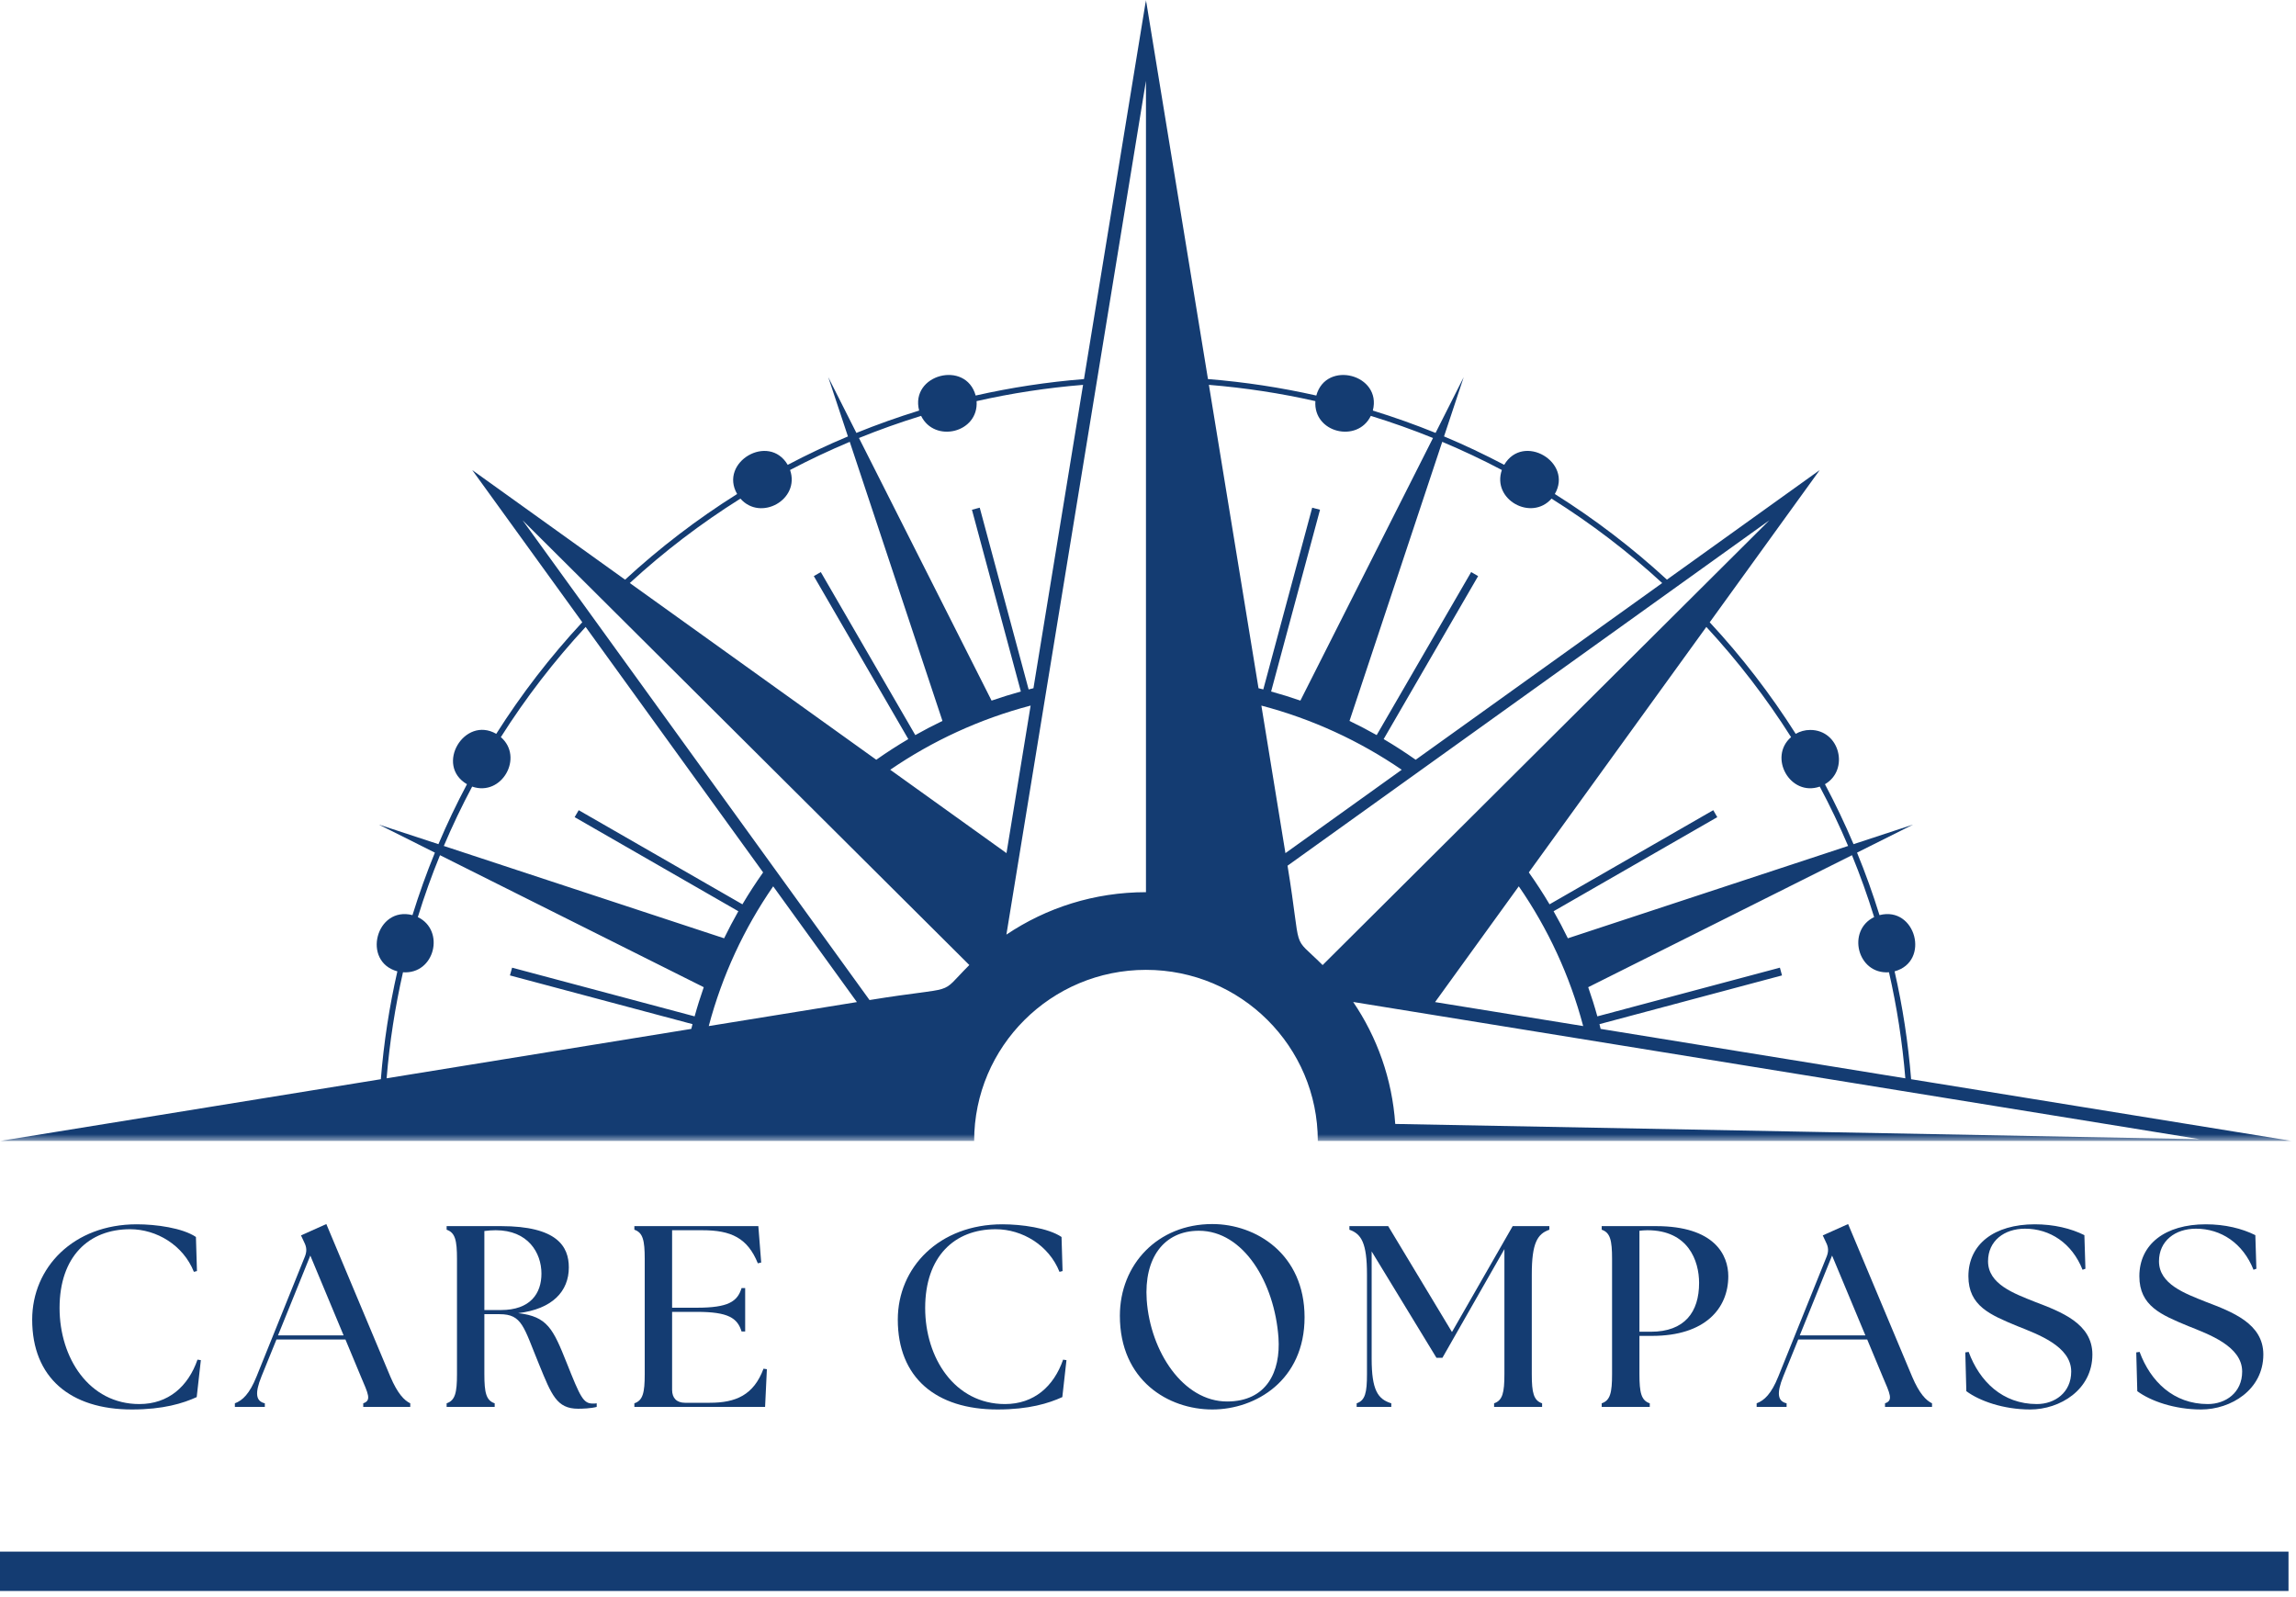 <svg width="335" height="233" viewBox="0 0 335 233" fill="none" xmlns="http://www.w3.org/2000/svg">
<mask id="mask0_10_1063" style="mask-type:luminance" maskUnits="userSpaceOnUse" x="0" y="0" width="335" height="167">
<path d="M0 0H334.401V166.479H0V0Z" fill="white"/>
</mask>
<g mask="url(#mask0_10_1063)">
<path fill-rule="evenodd" clip-rule="evenodd" d="M264.125 106.51C268.453 106.51 269.859 112.349 266.271 114.427C267.786 117.271 269.177 120.193 270.443 123.177L279.12 120.323L270.953 124.411C272.177 127.385 273.266 130.427 274.229 133.531C279.521 132.167 281.677 140.307 276.432 141.734C277.604 146.854 278.411 152.109 278.844 157.474L334.396 166.479H192.276C192.276 152.698 181.052 141.516 167.203 141.516C153.365 141.516 142.135 152.698 142.135 166.479H0.016L55.568 157.474C55.995 152.109 56.812 146.854 57.979 141.734C52.734 140.307 54.891 132.167 60.182 133.531C61.146 130.427 62.234 127.385 63.453 124.411L55.286 120.323L63.969 123.177C65.229 120.193 66.625 117.271 68.135 114.427C63.411 111.677 67.75 104.396 72.406 107.078C76.088 101.266 80.292 95.818 84.958 90.792L68.901 68.588L91.203 84.583C96.245 79.938 101.714 75.75 107.552 72.083C104.87 67.438 112.172 63.125 114.932 67.828C117.786 66.323 120.724 64.932 123.719 63.682L120.849 55.036L124.953 63.167C127.943 61.953 131 60.87 134.109 59.906C132.745 54.635 140.922 52.495 142.354 57.714C147.495 56.552 152.771 55.745 158.161 55.312L167.203 0L176.25 55.312C181.635 55.745 186.911 56.552 192.057 57.714C193.49 52.495 201.672 54.641 200.302 59.906C203.411 60.87 206.469 61.953 209.458 63.167L213.562 55.036L210.693 63.677C213.693 64.932 216.62 66.328 219.474 67.823C222.24 63.125 229.552 67.438 226.859 72.083C232.698 75.75 238.167 79.938 243.214 84.578L265.51 68.588L249.458 90.802C254.12 95.818 258.323 101.266 262.005 107.078C262.625 106.719 263.349 106.51 264.125 106.51ZM320.984 166.229L197.438 146.203C200.927 151.349 203.125 157.438 203.573 164L320.984 166.229ZM265.516 114.776C261.182 116.281 257.964 110.484 261.328 107.557C257.698 101.823 253.552 96.443 248.964 91.479L223.062 127.297C224.135 128.807 225.141 130.359 226.089 131.953L249.974 118.219L250.562 119.234L226.677 132.964C227.417 134.255 228.109 135.573 228.76 136.911L269.651 123.438C268.396 120.484 267.016 117.589 265.516 114.776ZM68.891 114.776C73.229 116.276 76.458 110.484 73.078 107.557C76.708 101.818 80.854 96.443 85.448 91.479L111.344 127.297C110.276 128.807 109.266 130.359 108.323 131.953L84.438 118.219L83.844 119.234L107.729 132.964C107 134.255 106.302 135.573 105.651 136.911L64.755 123.438C66.01 120.484 67.391 117.589 68.891 114.776ZM132.526 107.844L118.74 84.062L119.76 83.474L133.547 107.26C134.844 106.531 136.161 105.839 137.51 105.193L123.984 64.469C121.01 65.719 118.109 67.088 115.276 68.578C116.771 72.906 110.974 76.12 108.031 72.755C102.271 76.37 96.865 80.495 91.891 85.073L127.854 110.859C129.365 109.792 130.927 108.786 132.526 107.844ZM148.948 100.901L141.812 74.38L142.948 74.078L150.083 100.599L150.786 100.422L158.026 56.156C152.734 56.589 147.547 57.385 142.49 58.531C142.818 63.156 136.354 64.693 134.396 60.682C131.318 61.635 128.292 62.708 125.328 63.911L144.677 102.229C146.078 101.745 147.505 101.302 148.948 100.901ZM101.042 149.438L74.401 142.328L74.719 141.198L101.349 148.302C101.745 146.865 102.193 145.448 102.682 144.047L64.198 124.786C62.99 127.729 61.911 130.745 60.964 133.818C64.984 135.76 63.443 142.193 58.797 141.87C57.651 146.911 56.844 152.073 56.411 157.339L100.865 150.13L101.042 149.438ZM183.625 100.422L184.323 100.594L191.458 74.078L192.599 74.38L185.464 100.901C186.906 101.297 188.328 101.74 189.734 102.229L209.083 63.911C206.12 62.708 203.094 61.635 200.01 60.682C198.057 64.693 191.594 63.156 191.922 58.531C186.865 57.385 181.677 56.589 176.385 56.156L183.625 100.422ZM196.901 105.193C198.245 105.839 199.568 106.531 200.865 107.26L214.651 83.474L215.667 84.062L201.885 107.844C203.484 108.786 205.042 109.797 206.557 110.859L242.526 85.073C237.547 80.495 232.135 76.37 226.38 72.755C223.438 76.104 217.635 72.906 219.13 68.578C216.302 67.088 213.401 65.719 210.432 64.469L196.901 105.193ZM187.859 126.318C190.042 139.667 188.266 136.12 192.979 140.818L258.156 75.922L187.859 126.318ZM204.521 112.318C198.365 108.104 191.458 104.906 184.042 102.958L187.552 124.484L204.521 112.318ZM167.203 100.797V11.792L146.839 136.375C152.651 132.464 159.661 130.182 167.203 130.182V100.797ZM209.385 146.219L230.995 149.719C229.042 142.328 225.828 135.448 221.599 129.328L209.385 146.219ZM233.542 150.13L278 157.344C277.568 152.073 276.766 146.911 275.615 141.87C270.969 142.198 269.427 135.76 273.448 133.818C272.5 130.745 271.417 127.729 270.214 124.786L231.729 144.047C232.219 145.448 232.667 146.865 233.062 148.302L259.698 141.198L260.005 142.328L233.37 149.438L233.542 150.13ZM86.12 89.557L126.87 145.922C140.25 143.745 136.724 145.51 141.432 140.812L76.255 75.922L86.12 89.557ZM103.411 149.719L125.026 146.219L112.812 129.328C108.578 135.448 105.37 142.328 103.411 149.719ZM146.854 124.484L150.375 102.953C142.948 104.906 136.042 108.104 129.891 112.318L146.854 124.484Z" fill="#143C72"/>
</g>
<path d="M19.243 205.664C23.842 205.664 26.706 204.763 28.701 203.857L29.305 198.466L28.816 198.394C27.456 202.31 24.555 204.873 20.337 204.873C12.988 204.873 8.691 198.128 8.691 190.857C8.691 183.357 12.946 179.362 18.977 179.362C22.863 179.362 26.743 181.696 28.29 185.581L28.738 185.466L28.587 180.493C26.628 179.17 22.748 178.644 19.956 178.644C10.727 178.644 4.696 184.935 4.696 192.55C4.696 200.993 10.232 205.664 19.243 205.664Z" fill="#143C72"/>
<path d="M34.27 205.289H38.64V204.763C37.359 204.461 37.135 203.367 38.151 200.841L40.338 195.451H50.401L52.661 200.878C53.718 203.367 54.244 204.347 52.999 204.763V205.289H59.859V204.763C58.994 204.347 58.015 203.367 56.958 200.878L47.614 178.607L43.916 180.263L44.411 181.32C44.749 181.998 44.786 182.602 44.484 183.357L37.437 200.841C36.421 203.367 35.401 204.347 34.27 204.763V205.289ZM40.562 194.852L45.276 183.206L50.135 194.852H40.562Z" fill="#143C72"/>
<path d="M84.349 205.555C84.989 205.555 86.198 205.513 87.062 205.289V204.763C86.875 204.8 86.687 204.8 86.5 204.8C85.104 204.8 84.687 203.894 82.692 198.883C80.692 193.868 79.864 192.097 75.609 191.607C80.62 191.008 82.995 188.404 82.995 184.935C82.995 181.883 81.297 178.909 73.083 178.909H65.166V179.435C66.411 179.852 66.677 180.982 66.677 183.696V200.503C66.677 203.216 66.411 204.347 65.166 204.763V205.289H72.177V204.763C70.932 204.347 70.672 203.216 70.672 200.503V191.758H72.896C76.208 191.758 76.396 193.607 78.661 199.107C80.469 203.519 81.224 205.555 84.349 205.555ZM70.672 191.154V179.623C71.234 179.55 71.802 179.508 72.328 179.508C77.036 179.508 79 182.789 79 185.841C79 188.743 77.38 191.154 73.083 191.154H70.672Z" fill="#143C72"/>
<path d="M92.558 205.289H111.631L111.892 199.789L111.402 199.711C109.97 203.555 107.371 204.685 103.564 204.685H99.944C98.741 204.685 98.064 204.008 98.064 202.8V191.42H101.678C106.277 191.42 107.595 192.326 108.199 194.284H108.725V187.951H108.199C107.595 189.914 106.277 190.815 101.678 190.815H98.064V179.508H102.47C106.694 179.508 109.069 180.644 110.574 184.336L111.064 184.222L110.647 178.909H92.558V179.435C93.803 179.852 94.069 180.982 94.069 183.696V200.503C94.069 203.216 93.803 204.347 92.558 204.763V205.289Z" fill="#143C72"/>
<path d="M145.54 205.664C150.139 205.664 153.004 204.763 154.999 203.857L155.603 198.466L155.113 198.394C153.754 202.31 150.853 204.873 146.634 204.873C139.285 204.873 134.988 198.128 134.988 190.857C134.988 183.357 139.244 179.362 145.275 179.362C149.16 179.362 153.04 181.696 154.587 185.581L155.035 185.466L154.884 180.493C152.926 179.17 149.046 178.644 146.254 178.644C137.025 178.644 130.994 184.935 130.994 192.55C130.994 200.993 136.53 205.664 145.54 205.664Z" fill="#143C72"/>
<path d="M176.886 205.664C183.219 205.664 190.344 201.409 190.344 192.211C190.344 182.977 183.255 178.607 176.886 178.607C168.896 178.607 163.396 184.524 163.396 191.987C163.396 201.445 170.479 205.664 176.886 205.664ZM167.313 189.685C166.901 183.581 169.802 179.586 174.927 179.586C181.448 179.586 185.969 187.159 186.537 195.19C186.875 200.164 184.802 204.498 179.037 204.498C172.63 204.498 167.844 197.222 167.313 189.685Z" fill="#143C72"/>
<path d="M197.945 205.289H202.997V204.763C201.033 204.159 200.132 202.841 200.132 198.243V182.602L209.591 198.128H210.455L219.502 182.263V200.503C219.502 203.216 219.236 204.347 217.997 204.763V205.289H225.002V204.763C223.762 204.347 223.497 203.216 223.497 200.503V185.956C223.497 181.357 224.325 180.039 226.059 179.435V178.909H220.71L211.851 194.362L202.544 178.909H196.887V179.435C198.622 180.039 199.45 181.357 199.45 185.956V200.503C199.45 203.216 199.19 204.347 197.945 204.763V205.289Z" fill="#143C72"/>
<path d="M233.699 205.289H240.71V204.763C239.465 204.347 239.204 203.216 239.204 200.503V194.925H241.048C248.777 194.925 252.168 190.93 252.168 186.222C252.168 183.164 250.21 178.909 241.616 178.909H233.699V179.435C234.944 179.852 235.21 180.982 235.21 183.696V200.503C235.21 203.216 234.944 204.347 233.699 204.763V205.289ZM239.204 194.321V179.586C239.465 179.55 239.996 179.508 240.371 179.508C246.324 179.508 247.908 183.956 247.908 187.201C247.908 191.456 245.798 194.321 240.861 194.321H239.204Z" fill="#143C72"/>
<path d="M256.306 205.289H260.676V204.763C259.394 204.461 259.17 203.367 260.186 200.841L262.373 195.451H272.436L274.696 200.878C275.754 203.367 276.28 204.347 275.035 204.763V205.289H281.894V204.763C281.03 204.347 280.051 203.367 278.993 200.878L269.65 178.607L265.952 180.263L266.446 181.32C266.785 181.998 266.821 182.602 266.519 183.357L259.472 200.841C258.457 203.367 257.436 204.347 256.306 204.763V205.289ZM262.597 194.852L267.311 183.206L272.17 194.852H262.597Z" fill="#143C72"/>
<path d="M296.212 205.664C300.546 205.664 305.291 202.8 305.291 197.638C305.291 193.118 300.733 191.42 296.89 189.951C293.874 188.743 290.067 187.388 290.067 184.034C290.067 181.055 292.442 179.284 295.457 179.284C299.113 179.284 302.317 181.394 303.858 185.279L304.275 185.128L304.124 180.227C302.166 179.248 299.676 178.644 296.89 178.644C290.973 178.644 287.202 181.545 287.202 186.222C287.202 190.591 290.442 191.873 294.327 193.493C297.343 194.701 302.202 196.435 302.202 200.128C302.202 203.216 299.791 204.873 297.192 204.873C292.176 204.873 288.822 201.56 287.238 197.263L286.749 197.336L286.9 202.993C288.822 204.425 292.327 205.664 296.212 205.664Z" fill="#143C72"/>
<path d="M321.155 205.664C325.489 205.664 330.234 202.8 330.234 197.638C330.234 193.118 325.676 191.42 321.833 189.951C318.817 188.743 315.01 187.388 315.01 184.034C315.01 181.055 317.385 179.284 320.4 179.284C324.056 179.284 327.26 181.394 328.801 185.279L329.218 185.128L329.067 180.227C327.109 179.248 324.619 178.644 321.833 178.644C315.916 178.644 312.145 181.545 312.145 186.222C312.145 190.591 315.385 191.873 319.27 193.493C322.286 194.701 327.145 196.435 327.145 200.128C327.145 203.216 324.734 204.873 322.135 204.873C317.119 204.873 313.765 201.56 312.181 197.263L311.692 197.336L311.843 202.993C313.765 204.425 317.27 205.664 321.155 205.664Z" fill="#143C72"/>
<path d="M0 229.276H333.906" stroke="#143C72" stroke-width="5.741"/>
</svg>
